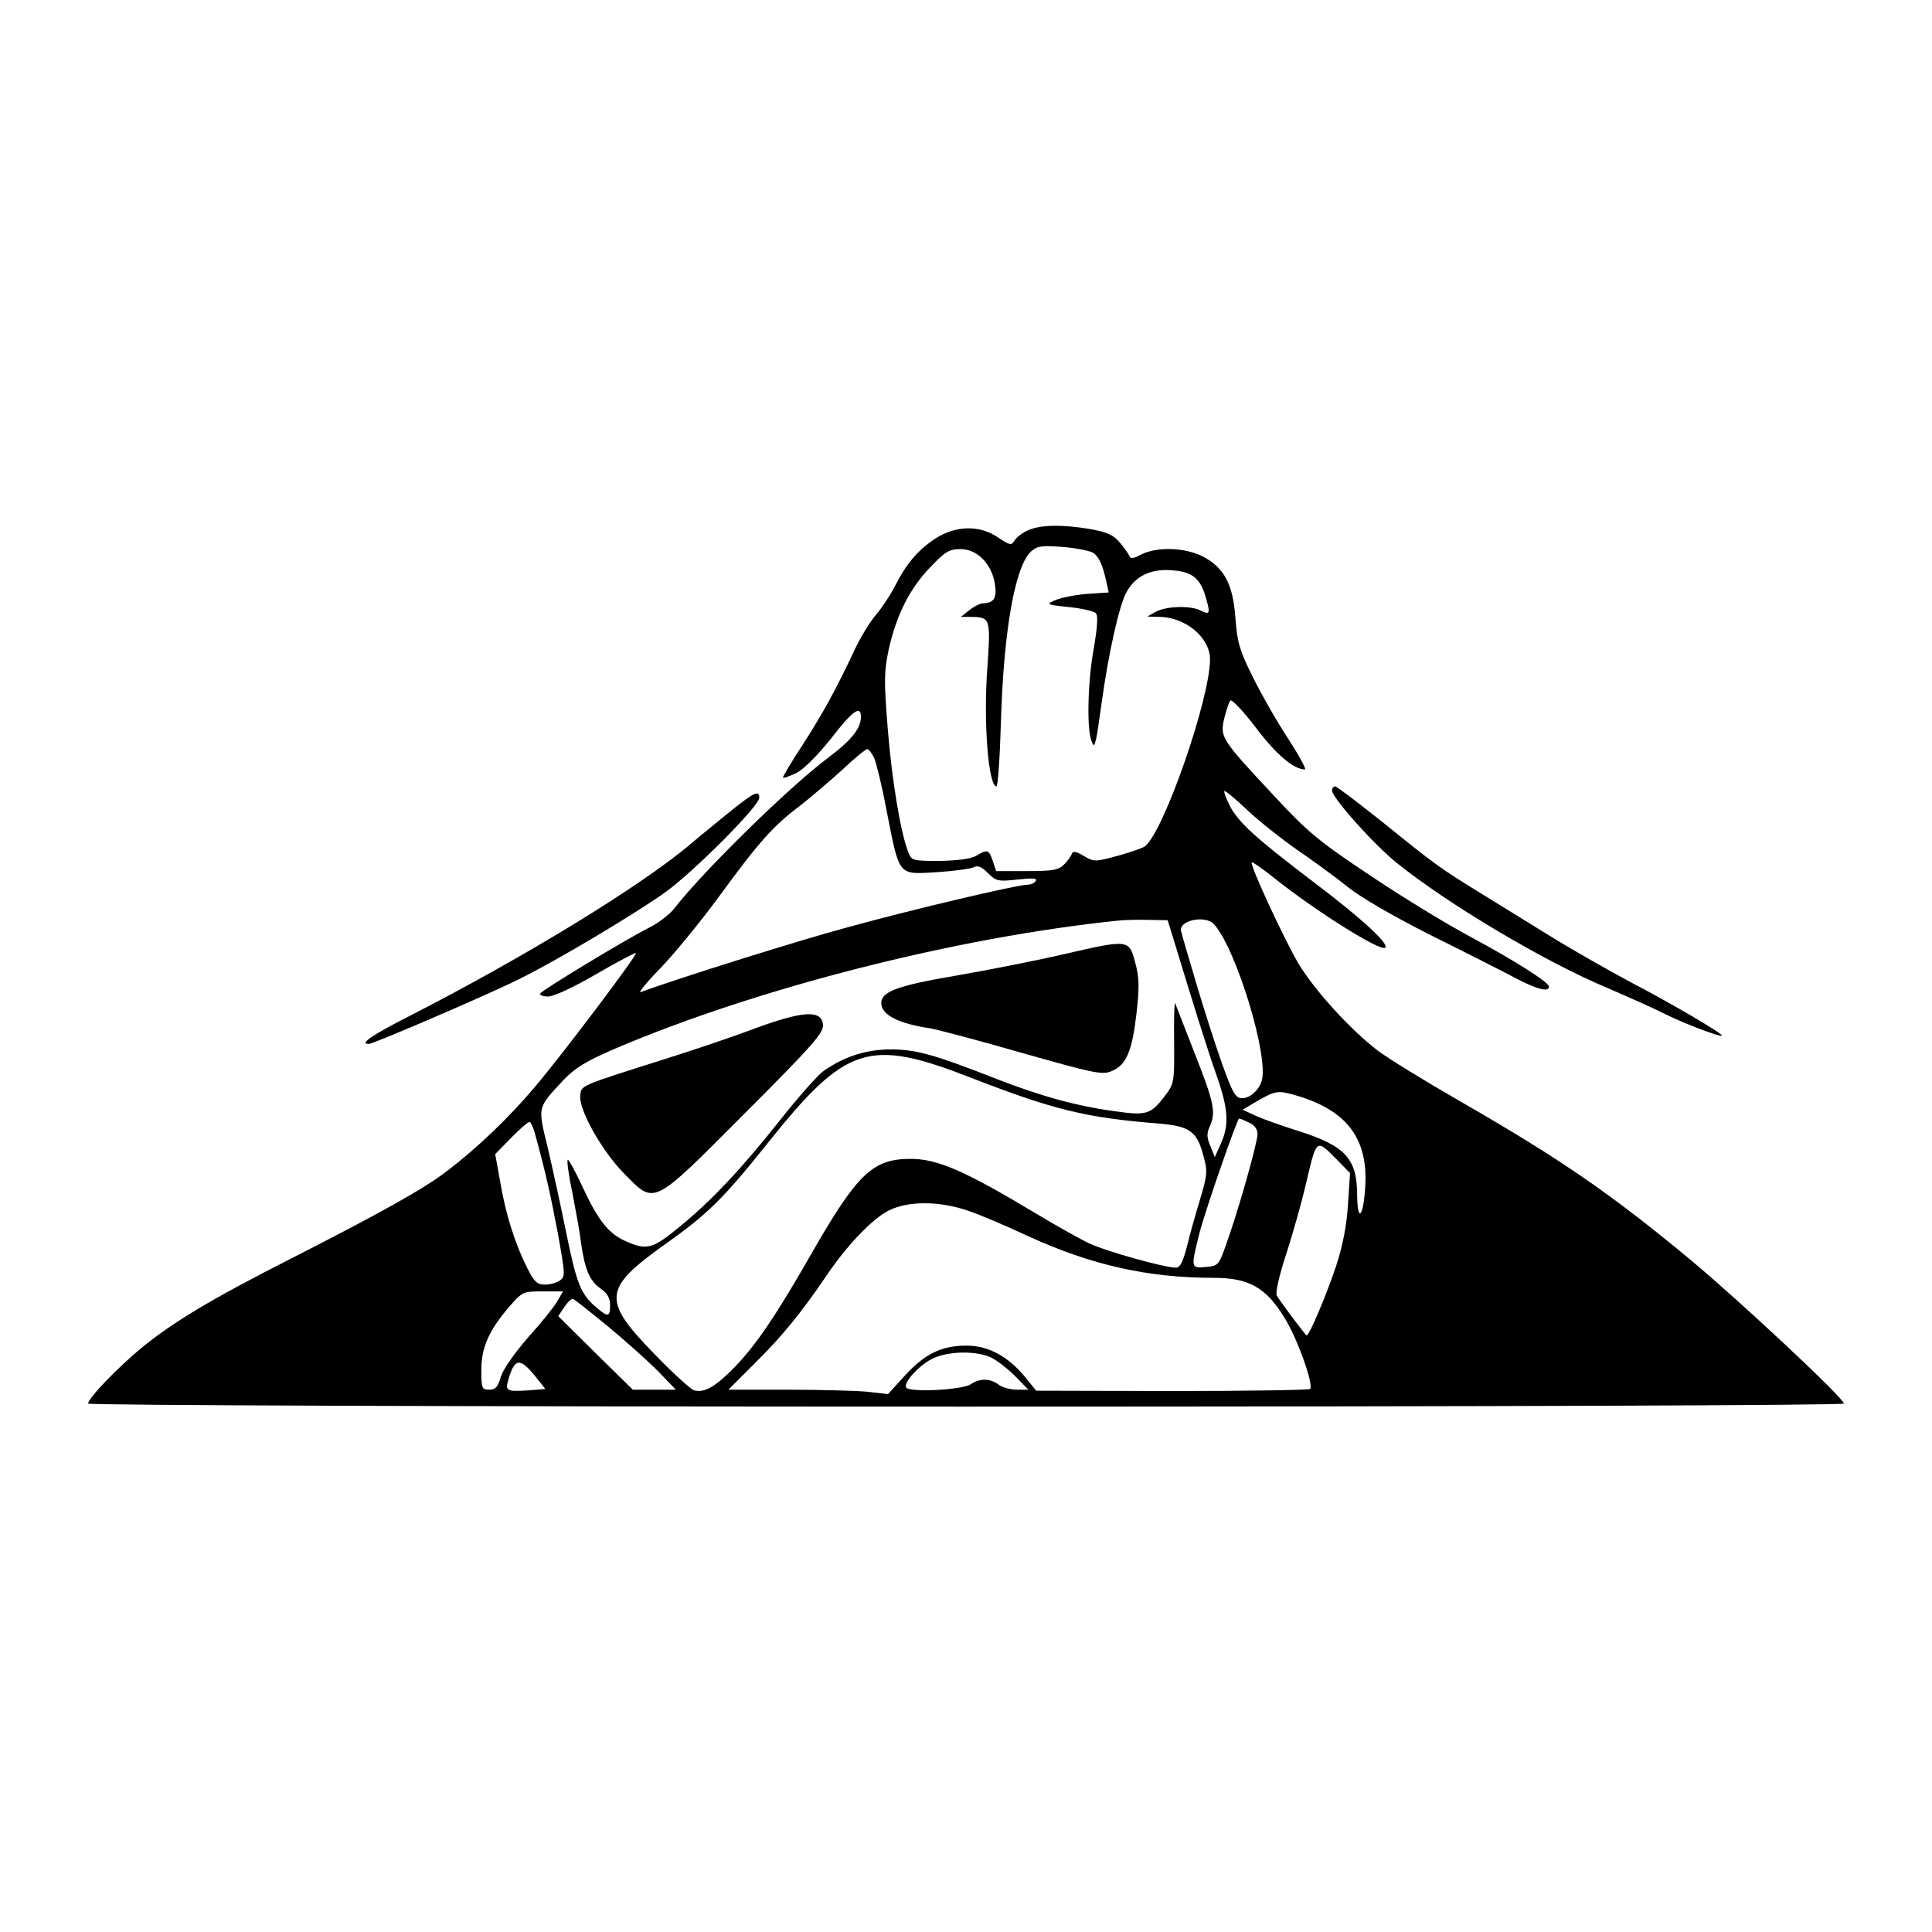 <?xml version="1.0" standalone="no"?>
<!DOCTYPE svg PUBLIC "-//W3C//DTD SVG 20010904//EN"
 "http://www.w3.org/TR/2001/REC-SVG-20010904/DTD/svg10.dtd">
<svg version="1.0" xmlns="http://www.w3.org/2000/svg"
 width="570pt" height="570pt" viewBox="0 0 570 570"
 preserveAspectRatio="xMidYMid meet">

<g transform="translate(0,570) scale(0.1,-0.1)"
fill="#000000" stroke="none">
<path d="M3034 4136 c-18 -8 -36 -22 -41 -31 -9 -15 -13 -14 -48 9 -55 38
-126 36 -187 -4 -51 -34 -84 -73 -118 -140 -13 -25 -37 -62 -55 -83 -18 -21
-47 -68 -64 -105 -53 -113 -91 -183 -152 -278 -33 -50 -59 -94 -59 -98 0 -3
17 3 39 13 24 13 63 52 106 106 61 79 85 95 85 60 0 -34 -28 -69 -96 -120
-116 -87 -365 -331 -453 -443 -14 -19 -48 -45 -76 -59 -68 -34 -314 -183 -321
-194 -3 -5 8 -9 23 -9 17 0 75 27 142 66 62 36 115 64 117 62 5 -5 -218 -301
-299 -396 -75 -89 -169 -179 -257 -246 -66 -51 -186 -119 -461 -259 -236 -120
-346 -186 -442 -264 -70 -58 -157 -148 -157 -164 0 -5 1079 -9 2590 -9 1580 0
2590 4 2590 9 0 16 -305 301 -450 422 -237 197 -387 300 -679 468 -106 61
-217 129 -247 152 -81 62 -187 179 -233 256 -43 73 -145 293 -138 299 2 2 32
-19 67 -47 120 -96 314 -218 327 -205 12 11 -69 86 -212 194 -174 132 -221
176 -247 225 -10 21 -18 41 -16 43 3 2 33 -23 69 -57 35 -33 100 -84 144 -115
44 -30 112 -79 150 -110 43 -34 139 -89 250 -145 99 -49 209 -105 245 -124 64
-34 100 -43 100 -26 0 13 -103 78 -235 149 -66 35 -197 115 -291 178 -153 102
-184 127 -286 237 -156 167 -159 172 -146 228 6 24 14 48 18 52 4 5 39 -32 76
-81 61 -80 111 -122 144 -122 5 0 -18 42 -51 93 -33 50 -80 133 -104 182 -38
76 -45 102 -50 170 -7 101 -33 149 -94 182 -53 28 -137 31 -184 7 -22 -12 -32
-13 -35 -5 -2 6 -15 25 -28 40 -19 23 -38 31 -87 40 -84 14 -145 13 -183 -3z
m194 -69 c16 -13 26 -37 36 -83 l7 -32 -63 -4 c-35 -3 -76 -11 -93 -18 -30
-13 -29 -14 39 -21 38 -4 73 -12 79 -18 7 -7 5 -39 -6 -104 -18 -97 -21 -238
-7 -272 7 -19 8 -18 14 5 3 14 10 61 16 105 20 146 52 289 73 327 27 50 75 72
140 65 57 -5 80 -25 96 -85 12 -42 10 -47 -17 -33 -29 15 -102 13 -132 -4
l-25 -14 34 -1 c78 0 151 -61 151 -125 0 -116 -136 -508 -192 -552 -7 -5 -44
-18 -81 -28 -66 -18 -70 -18 -100 0 -24 14 -32 15 -35 5 -3 -7 -13 -21 -23
-31 -16 -16 -34 -19 -110 -19 l-90 0 -10 30 c-12 34 -15 35 -49 15 -16 -9 -55
-14 -108 -15 -81 0 -83 1 -93 28 -22 56 -48 212 -60 364 -11 139 -11 165 3
232 23 102 62 180 123 243 44 46 56 53 89 53 49 0 91 -43 101 -101 7 -43 -2
-58 -35 -59 -8 0 -26 -9 -40 -20 l-25 -20 30 0 c57 -1 58 -4 48 -151 -12 -159
3 -349 27 -349 4 0 10 84 13 188 8 274 42 464 90 506 19 16 32 17 97 12 41 -4
81 -12 88 -19z m-649 -603 c6 -14 23 -82 36 -152 40 -201 32 -192 152 -185 48
3 96 10 105 14 12 7 24 2 43 -17 24 -24 30 -25 87 -19 43 5 59 4 54 -4 -4 -6
-14 -11 -23 -11 -31 0 -341 -73 -533 -126 -152 -41 -504 -152 -610 -191 -8 -3
17 28 56 68 40 41 118 136 174 212 119 163 161 210 238 268 31 24 87 72 125
106 37 35 71 63 76 63 4 0 13 -12 20 -26z m883 -534 c58 -191 100 -326 127
-402 35 -100 38 -146 13 -202 l-18 -40 -13 33 c-11 24 -11 38 -2 57 19 42 13
71 -43 213 -29 75 -56 143 -59 151 -2 8 -4 -42 -3 -111 1 -123 0 -126 -27
-162 -41 -54 -54 -59 -144 -46 -114 15 -219 44 -351 95 -188 74 -240 88 -317
88 -73 -1 -136 -22 -197 -65 -16 -12 -73 -76 -126 -143 -115 -145 -202 -238
-299 -317 -78 -64 -95 -69 -159 -40 -50 23 -80 61 -128 165 -20 43 -39 77 -41
74 -3 -3 3 -47 14 -99 10 -52 22 -116 25 -144 11 -79 25 -113 57 -136 21 -14
29 -29 29 -50 0 -35 -6 -36 -41 -6 -45 38 -58 70 -88 218 -16 79 -41 193 -55
253 -30 123 -31 116 45 198 35 37 66 56 151 93 421 180 1011 330 1488 379 19
2 60 3 90 2 l55 -1 17 -55z m120 43 c67 -76 163 -395 140 -463 -9 -28 -35 -50
-57 -50 -20 0 -28 14 -60 103 -20 56 -54 163 -76 237 -22 74 -42 142 -44 151
-11 33 71 51 97 22z m-719 -452 c244 -95 341 -119 558 -136 90 -8 111 -23 130
-97 12 -43 11 -55 -10 -125 -13 -43 -31 -106 -39 -140 -12 -46 -20 -63 -33
-63 -33 0 -205 48 -254 71 -28 13 -101 54 -164 92 -207 124 -287 159 -368 158
-108 -1 -154 -45 -284 -271 -108 -189 -167 -277 -233 -345 -56 -57 -88 -75
-118 -67 -9 2 -62 50 -117 107 -156 160 -153 193 34 326 124 88 169 133 298
294 233 292 299 313 600 196z m968 -55 c144 -44 205 -127 197 -265 -5 -91 -23
-112 -24 -28 0 110 -35 147 -179 192 -44 14 -98 33 -120 43 l-39 18 44 26 c54
31 61 32 121 14z m-146 -78 c16 -7 25 -19 25 -34 0 -26 -57 -227 -92 -324 -22
-63 -24 -65 -61 -68 -44 -4 -44 -3 -18 101 19 72 111 337 117 337 2 0 15 -5
29 -12z m-2106 -35 c32 -117 46 -181 67 -293 21 -116 22 -126 7 -137 -9 -7
-29 -13 -45 -13 -23 0 -32 8 -52 48 -36 71 -64 159 -80 254 l-15 83 47 48 c25
26 50 47 54 47 4 0 12 -17 17 -37z m2364 -73 l40 -41 -6 -92 c-4 -63 -15 -120
-35 -182 -28 -84 -79 -205 -87 -205 -3 0 -71 91 -88 117 -5 8 7 60 28 124 20
62 45 151 56 198 34 145 31 142 92 81z m-1090 -151 c34 -11 114 -45 178 -75
187 -86 355 -124 549 -124 105 0 155 -28 211 -120 37 -60 86 -197 74 -208 -3
-3 -186 -6 -407 -6 l-401 1 -34 42 c-50 60 -108 91 -171 91 -74 0 -123 -24
-181 -87 l-51 -56 -62 7 c-33 3 -139 6 -235 6 l-174 0 78 78 c80 79 138 150
211 258 60 89 136 169 185 193 56 28 147 28 230 0z m-1210 -270 c-10 -17 -48
-64 -86 -106 -39 -45 -72 -92 -79 -114 -9 -31 -16 -39 -35 -39 -21 0 -23 4
-23 57 0 67 22 117 81 186 40 46 41 47 100 47 l60 0 -18 -31z m149 -71 c51
-42 118 -102 148 -132 l54 -56 -63 0 -64 0 -110 108 -110 109 18 27 c10 15 21
25 26 24 4 -2 50 -38 101 -80z m1132 -93 c18 -9 50 -34 71 -55 l39 -40 -34 0
c-19 0 -44 7 -54 15 -25 19 -56 19 -82 1 -24 -17 -186 -25 -191 -9 -6 16 36
62 75 83 45 24 131 26 176 5z m-1346 -54 l31 -39 -49 -4 c-66 -4 -70 -2 -60
32 18 63 34 65 78 11z"/>
<path d="M3135 2884 c-82 -19 -225 -47 -318 -63 -170 -29 -217 -47 -217 -80 0
-35 50 -61 145 -75 22 -4 144 -36 272 -73 212 -60 235 -65 263 -53 43 18 60
58 73 170 9 79 8 107 -4 151 -18 68 -19 68 -214 23z"/>
<path d="M2225 2665 c-66 -25 -185 -65 -265 -90 -253 -80 -245 -77 -248 -107
-5 -42 64 -164 129 -230 92 -93 80 -100 356 177 205 205 234 239 231 263 -5
43 -59 40 -203 -13z"/>
<path d="M3930 3368 c0 -22 124 -160 191 -214 153 -123 437 -292 624 -370 60
-26 137 -60 170 -77 59 -29 165 -69 165 -62 0 7 -146 93 -265 155 -66 35 -167
93 -225 128 -58 36 -152 94 -209 129 -135 83 -143 89 -299 215 -74 59 -138
108 -143 108 -5 0 -9 -6 -9 -12z"/>
<path d="M2163 3313 c-33 -27 -89 -72 -123 -101 -147 -125 -491 -335 -829
-508 -114 -58 -152 -84 -123 -84 14 0 371 154 449 194 116 58 338 191 425 253
85 61 278 255 278 279 0 23 -14 17 -77 -33z"/>
</g>
</svg>
